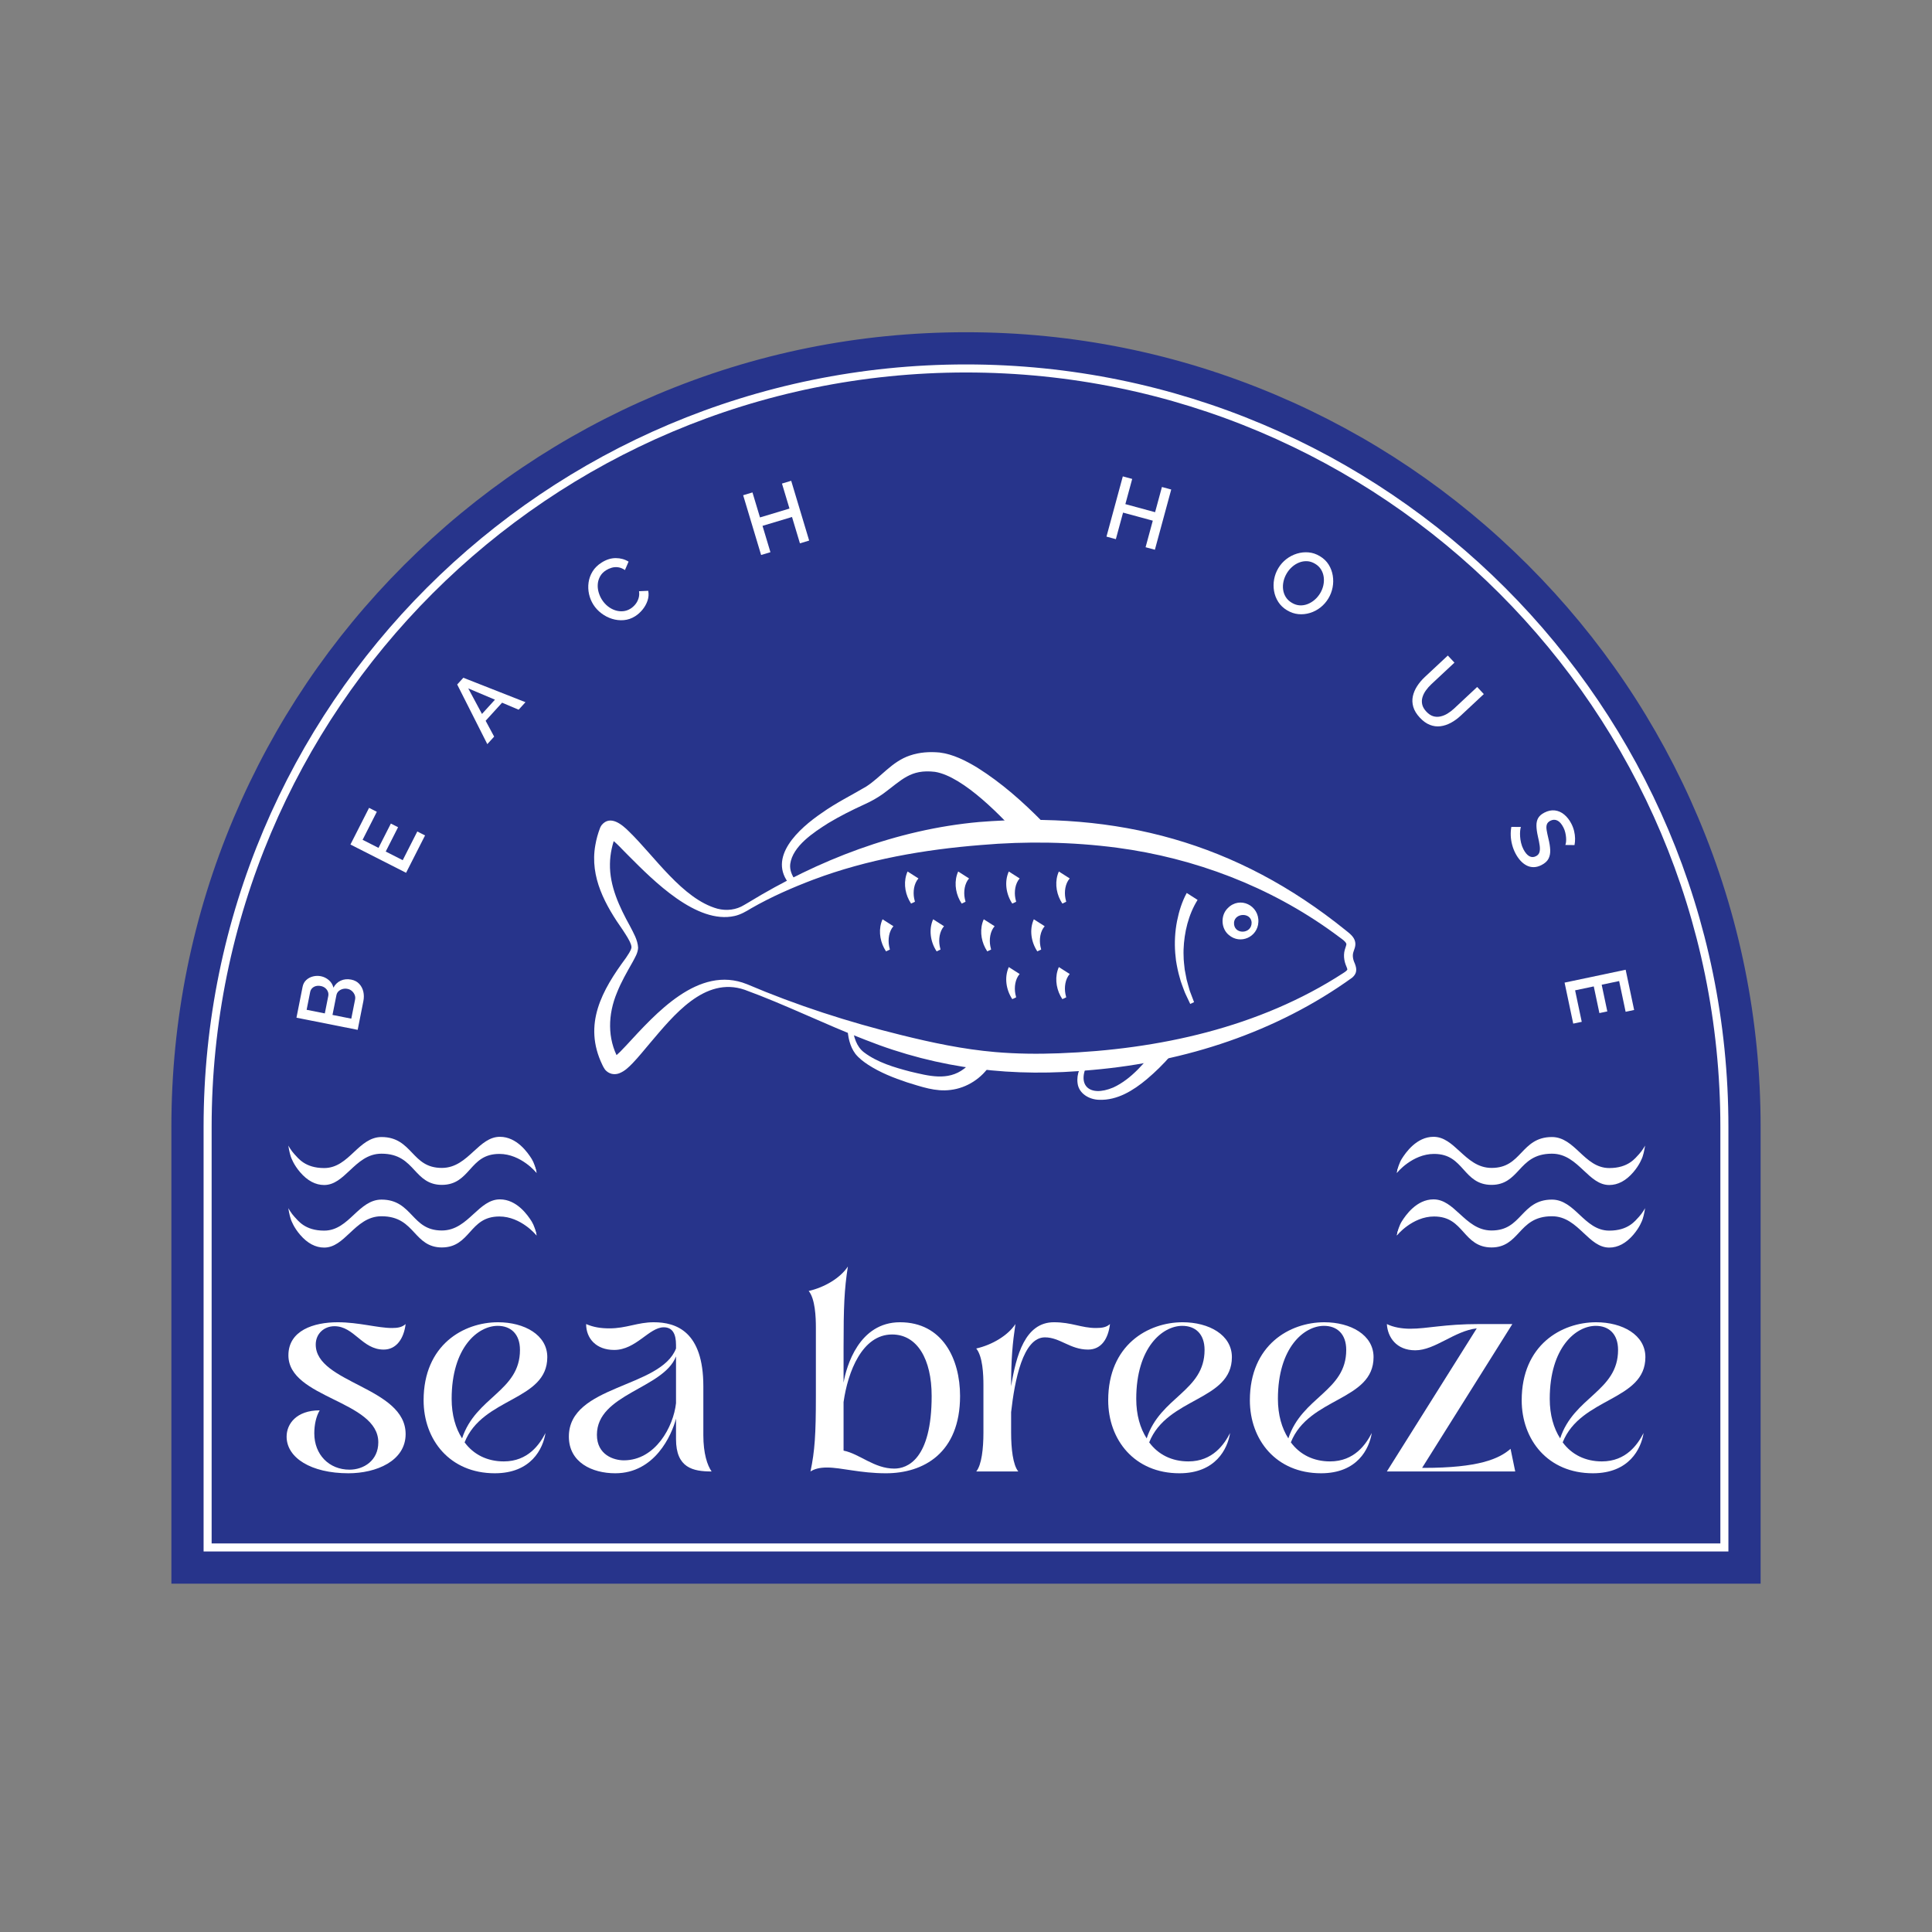 <?xml version="1.0" encoding="UTF-8"?>
<svg id="a" data-name="Ebene 1" xmlns="http://www.w3.org/2000/svg" width="1200" height="1200" viewBox="0 0 1200 1200">
  <rect x="0" y="0" width="1200" height="1200" fill="#808080" stroke="none"/>
  <path d="M108.954,981.146v-281.246c0-66.282,12.986-130.592,38.597-191.143,24.733-58.476,60.137-110.988,105.228-156.079,45.09-45.09,97.603-80.494,156.078-105.227,60.552-25.611,124.861-38.597,191.144-38.597s130.592,12.986,191.144,38.597c58.476,24.733,110.988,60.136,156.078,105.227,45.091,45.09,80.494,97.603,105.228,156.079,25.61,60.552,38.597,124.861,38.597,191.143v281.246H108.954Z" fill="#27348b" stroke="#27348b" stroke-miterlimit="10" stroke-width="5"/>
  <g>
    <path d="M999.532,774.896c-6.269,0-10.911-4.357-15.826-8.968-5.495-5.157-11.176-10.489-19.767-10.489-11.002,0-15.825,5.194-20.489,10.216-4.18,4.501-8.503,9.157-17.008,9.157-8.828,0-13.18-4.833-17.388-9.506-4.503-5.001-8.757-9.725-18.354-9.725-13.41,0-23.016,11.664-23.104,11.787h0c.388-2.725,1.66-6.473,3.028-8.662,2.437-3.9,9.233-13.753,19.757-13.753,6.448,0,11.21,4.368,16.253,8.993,5.54,5.081,11.269,10.335,19.808,10.335,9.484,0,13.87-4.592,18.513-9.453,4.571-4.785,9.297-9.733,18.984-9.733,7.095,0,12.197,4.774,17.132,9.391,5.192,4.857,10.56,9.88,18.461,9.88,11.883,0,16.1-6.113,18.486-8.622,1.933-2.032,3.792-5.337,3.792-5.337,0,0-.699,4.462-1.573,6.925-.341.962-1.822,5.018-5.748,9.598-4.53,5.286-9.562,7.966-14.957,7.966Z" fill="#fff" stroke-width="0"/>
    <path d="M867.597,767.367c.339-2.382,1.07-3.954,1.941-5.355.992-1.596,9.963-16.128,20.844-16.128,12.993,0,19.317,19.328,36.061,19.328,19.562,0,18.726-19.186,37.497-19.186,13.933,0,19.605,19.271,35.592,19.271,13.876,0,20.244-11.169,21.409-12.493.019.705-.305,1.943-.867,3.311-1.408,3.424-8.525,17.849-20.542,17.849-12.682,0-18.838-19.457-35.592-19.457-21.585,0-20.32,19.372-37.497,19.372-17.329,0-16.283-19.23-35.742-19.23-14.046,0-23.104,12.719-23.104,12.719Z" fill="#fff" stroke-width="0"/>
  </g>
  <g>
    <path d="M999.532,736.034c-6.269,0-10.911-4.357-15.826-8.968-5.495-5.157-11.176-10.489-19.767-10.489-11.002,0-15.825,5.194-20.489,10.216-4.18,4.501-8.503,9.157-17.008,9.157-8.828,0-13.18-4.833-17.388-9.506-4.503-5.001-8.757-9.725-18.354-9.725-13.41,0-23.016,11.664-23.104,11.787h0c.388-2.725,1.66-6.473,3.028-8.662,2.437-3.9,9.233-13.753,19.757-13.753,6.448,0,11.21,4.368,16.253,8.993,5.54,5.081,11.269,10.335,19.808,10.335,9.484,0,13.87-4.592,18.513-9.453,4.571-4.785,9.297-9.733,18.984-9.733,7.095,0,12.197,4.774,17.132,9.391,5.192,4.857,10.56,9.88,18.461,9.88,11.883,0,16.1-6.113,18.486-8.622,1.933-2.032,3.792-5.337,3.792-5.337,0,0-.699,4.462-1.573,6.925-.341.962-1.822,5.018-5.748,9.598-4.53,5.286-9.562,7.966-14.957,7.966Z" fill="#fff" stroke-width="0"/>
    <path d="M867.597,728.505c.339-2.382,1.07-3.954,1.941-5.355.992-1.596,9.963-16.128,20.844-16.128,12.993,0,19.317,19.328,36.061,19.328,19.562,0,18.726-19.186,37.497-19.186,13.933,0,19.605,19.271,35.592,19.271,13.876,0,20.244-11.169,21.409-12.493.019.705-.305,1.943-.867,3.311-1.408,3.424-8.525,17.849-20.542,17.849-12.682,0-18.838-19.457-35.592-19.457-21.585,0-20.32,19.372-37.497,19.372-17.329,0-16.283-19.23-35.742-19.23-14.046,0-23.104,12.719-23.104,12.719Z" fill="#fff" stroke-width="0"/>
  </g>
  <g>
    <path d="M201.349,774.896c6.269,0,10.911-4.357,15.826-8.968,5.495-5.157,11.176-10.489,19.767-10.489,11.002,0,15.825,5.194,20.489,10.216,4.18,4.501,8.503,9.157,17.008,9.157,8.828,0,13.18-4.833,17.388-9.506,4.503-5.001,8.757-9.725,18.354-9.725,13.41,0,23.016,11.664,23.104,11.787h0c-.388-2.725-1.66-6.473-3.028-8.662-2.437-3.9-9.233-13.753-19.757-13.753-6.448,0-11.21,4.368-16.253,8.993-5.54,5.081-11.269,10.335-19.808,10.335-9.484,0-13.87-4.592-18.513-9.453-4.571-4.785-9.297-9.733-18.984-9.733-7.095,0-12.197,4.774-17.132,9.391-5.192,4.857-10.56,9.88-18.461,9.88-11.883,0-16.1-6.113-18.486-8.622-1.933-2.032-3.792-5.337-3.792-5.337,0,0,.699,4.462,1.573,6.925.341.962,1.822,5.018,5.748,9.598,4.53,5.286,9.562,7.966,14.957,7.966Z" fill="#fff" stroke-width="0"/>
    <path d="M333.285,767.367c-.339-2.382-1.07-3.954-1.941-5.355-.992-1.596-9.963-16.128-20.844-16.128-12.993,0-19.317,19.328-36.061,19.328-19.562,0-18.726-19.186-37.497-19.186-13.933,0-19.605,19.271-35.592,19.271-13.876,0-20.244-11.169-21.409-12.493-.019.705.305,1.943.867,3.311,1.408,3.424,8.525,17.849,20.542,17.849,12.682,0,18.838-19.457,35.592-19.457,21.585,0,20.32,19.372,37.497,19.372,17.329,0,16.283-19.23,35.742-19.23,14.046,0,23.104,12.719,23.104,12.719Z" fill="#fff" stroke-width="0"/>
  </g>
  <g>
    <path d="M201.349,736.034c6.269,0,10.911-4.357,15.826-8.968,5.495-5.157,11.176-10.489,19.767-10.489,11.002,0,15.825,5.194,20.489,10.216,4.18,4.501,8.503,9.157,17.008,9.157,8.828,0,13.18-4.833,17.388-9.506,4.503-5.001,8.757-9.725,18.354-9.725,13.41,0,23.016,11.664,23.104,11.787h0c-.388-2.725-1.66-6.473-3.028-8.662-2.437-3.9-9.233-13.753-19.757-13.753-6.448,0-11.21,4.368-16.253,8.993-5.54,5.081-11.269,10.335-19.808,10.335-9.484,0-13.87-4.592-18.513-9.453-4.571-4.785-9.297-9.733-18.984-9.733-7.095,0-12.197,4.774-17.132,9.391-5.192,4.857-10.56,9.88-18.461,9.88-11.883,0-16.1-6.113-18.486-8.622-1.933-2.032-3.792-5.337-3.792-5.337,0,0,.699,4.462,1.573,6.925.341.962,1.822,5.018,5.748,9.598,4.53,5.286,9.562,7.966,14.957,7.966Z" fill="#fff" stroke-width="0"/>
    <path d="M333.285,728.505c-.339-2.382-1.07-3.954-1.941-5.355-.992-1.596-9.963-16.128-20.844-16.128-12.993,0-19.317,19.328-36.061,19.328-19.562,0-18.726-19.186-37.497-19.186-13.933,0-19.605,19.271-35.592,19.271-13.876,0-20.244-11.169-21.409-12.493-.019.705.305,1.943.867,3.311,1.408,3.424,8.525,17.849,20.542,17.849,12.682,0,18.838-19.457,35.592-19.457,21.585,0,20.32,19.372,37.497,19.372,17.329,0,16.283-19.23,35.742-19.23,14.046,0,23.104,12.719,23.104,12.719Z" fill="#fff" stroke-width="0"/>
  </g>
  <g>
    <path d="M463.947,611.29c30.903,13.164,63.04,23.519,95.604,31.548,19.281,4.786,38.83,8.929,58.599,10.612,13.154,1.133,26.45,1.269,39.66.766,61.677-2.331,124.347-15.926,176.556-49.85.718-.461,1.283-.848,1.761-1.274.474-.408.733-.808.734-.857-.054-.973-.671-1.886-1.05-3.09-.69-1.842-1.087-3.977-1.019-6.07.015-2.211.874-4.384,1.287-5.698.202-.678.208-1,.159-1.198-.663-1.614-2.541-2.762-4.02-3.881,0,0-4.104-3.026-4.104-3.026-39.422-28.628-86.05-46.315-134.235-52.728-27.969-3.67-56.465-4.13-84.565-1.689-35.283,2.82-70.496,8.911-103.781,21.374-13.336,5.06-26.502,10.796-38.893,17.911-3.182,1.955-6.626,3.957-10.332,4.783-23.564,5.354-50.525-21.992-65.773-37.289-3.966-3.83-7.679-8.361-12.088-11.273.772.307,2.6-.037,3.376-.887.19-.153.372-.383.478-.513.247-.347.324-.52.38-.67-2.348,5.815-3.741,11.994-3.83,18.285-.26,13.755,5.818,26.634,12.497,38.738,2.124,4.162,4.714,8.404,4.994,13.293-.141,3.392-1.961,6.134-3.394,8.893-3.599,6.358-7.133,12.468-9.683,18.906-5.711,13.61-6.137,28.634.945,41.432-.126-.161-.189-.301-.45-.514-.565-.597-2.081-.964-2.687-.685,2.855-1.64,5.457-4.843,7.925-7.341,18.066-19.507,44.829-50.187,74.95-38.005h0ZM462.568,614.784c-24.987-8.62-44.476,16.254-58.875,33.149-3.516,4.142-6.948,8.467-10.78,12.461-2.361,2.376-4.695,4.847-8.337,6.267-.867.302-2.022.6-3.515.489-1.483-.075-3.204-.838-4.262-1.797-.962-.755-1.481-1.699-2.018-2.628,0,0-.666-1.327-.666-1.327-12.156-25.203-.198-46.321,14.679-66.452,1.267-2.042,2.967-4.149,3.421-6.367.046-.605-.093-1.176-.269-1.774-1.038-3.08-3.161-6.076-4.954-8.903-10.873-15.471-20.784-32.929-17.24-52.883.612-3.677,1.621-7.267,2.944-10.744.235-.562.503-1.147,1.032-1.846,5.372-6.484,12.799-.126,16.865,3.952,15.923,15.378,33.31,41.988,55.031,48.033,5.668,1.455,11.678.757,16.651-2.354,0,0,2.345-1.37,2.345-1.37,43.488-26.574,92.43-45.524,143.463-50.121,86.155-6.919,159.976,12.549,227.642,67.17,2.111,1.746,5.407,3.942,6.008,7.399.289,1.497-.037,2.916-.341,3.864-.656,1.925-1.087,3.002-1.123,4.252-.031,1.335.202,2.634.72,3.999,1.559,3.574,2.536,6.781-1.126,9.978-46.997,33.878-103.64,52.276-161.179,57.314-49.118,4.763-95.201-.42-141.198-18.677-25.325-9.711-49.475-21.811-74.919-31.083h0Z" fill="#fff" stroke-width="0"/>
    <path d="M781.594,572.776c-.453,9.243-11.208,14.105-18.349,7.957-4.868-3.957-5.256-12.159-.706-16.62,7.52-7.757,19.68-1.739,19.055,8.663h0ZM777.403,572.776c-.616-6.145-10.17-5.777-10.915,0-.707,7.913,11.253,7.812,10.915,0h0Z" fill="#fff" stroke-width="0"/>
    <path d="M743.841,558.945c-5.683,9.137-8.325,20.155-8.705,30.864-.095,1.156.013,2.977.03,4.147-.036,2.386.447,5.909.689,8.304.355,1.987.805,4.176,1.182,6.173.472,1.923,1.455,5.176,1.992,7.094.698,1.839,1.926,5.068,2.628,6.923,0,0-2.376,1.131-2.376,1.131-.653-1.369-2.177-4.62-2.797-5.93-.647-1.244-1.852-4.768-2.381-6.134-.49-1.153-.994-2.964-1.322-4.197-1.005-3.284-1.828-7.401-2.351-10.803-.114-1.103-.349-3.321-.461-4.424-.54-6.634-.159-13.534,1.133-20.066,1.202-6.014,3.036-11.962,5.995-17.386,0,0,6.743,4.304,6.743,4.304h0Z" fill="#fff" stroke-width="0"/>
    <path d="M633.324,545.608c-2.797,3.198-3.468,8.207-2.661,12.425.126.686.327,1.36.49,2.057l-2.403,1.145c-3.822-5.743-5.071-13.491-2.17-19.931,0,0,6.743,4.304,6.743,4.304h0Z" fill="#fff" stroke-width="0"/>
    <path d="M601.891,545.608c-2.797,3.197-3.468,8.207-2.661,12.425.126.686.327,1.36.49,2.057l-2.403,1.145c-.401-.68-.844-1.354-1.218-2.07-2.847-5.381-3.507-12.196-.953-17.861,0,0,6.743,4.304,6.743,4.304h0Z" fill="#fff" stroke-width="0"/>
    <path d="M570.457,545.608c-2.797,3.197-3.467,8.207-2.661,12.425.126.686.327,1.36.49,2.057l-2.403,1.145c-.401-.68-.844-1.354-1.218-2.07-2.847-5.381-3.506-12.196-.953-17.861,0,0,6.743,4.304,6.743,4.304h0Z" fill="#fff" stroke-width="0"/>
    <path d="M664.421,545.608c-2.797,3.197-3.467,8.207-2.661,12.425.126.686.327,1.36.49,2.057l-2.403,1.145c-.401-.68-.844-1.354-1.218-2.07-2.847-5.381-3.507-12.196-.953-17.861,0,0,6.743,4.304,6.743,4.304h0Z" fill="#fff" stroke-width="0"/>
    <path d="M617.775,575.289c-2.797,3.198-3.467,8.208-2.661,12.425.126.686.327,1.36.49,2.057l-2.403,1.144c-.401-.68-.844-1.354-1.218-2.069-2.847-5.381-3.507-12.196-.953-17.861,0,0,6.743,4.304,6.743,4.304h0Z" fill="#fff" stroke-width="0"/>
    <path d="M586.342,575.289c-2.797,3.198-3.467,8.208-2.661,12.425.126.686.327,1.36.49,2.057l-2.403,1.144c-3.822-5.742-5.071-13.491-2.17-19.93,0,0,6.743,4.304,6.743,4.304h0Z" fill="#fff" stroke-width="0"/>
    <path d="M554.909,575.289c-2.797,3.198-3.468,8.208-2.661,12.425.126.686.327,1.36.49,2.057l-2.403,1.144c-.401-.68-.844-1.354-1.218-2.069-2.847-5.381-3.507-12.196-.953-17.861,0,0,6.743,4.304,6.743,4.304h0Z" fill="#fff" stroke-width="0"/>
    <path d="M648.872,575.289c-2.797,3.198-3.467,8.208-2.661,12.425.126.686.327,1.36.49,2.057l-2.403,1.144c-3.822-5.742-5.071-13.491-2.17-19.93,0,0,6.743,4.304,6.743,4.304h0Z" fill="#fff" stroke-width="0"/>
    <path d="M633.324,604.969c-2.797,3.198-3.468,8.208-2.661,12.425.126.686.327,1.36.49,2.057l-2.403,1.144c-3.822-5.742-5.071-13.491-2.17-19.93,0,0,6.743,4.304,6.743,4.304h0Z" fill="#fff" stroke-width="0"/>
    <path d="M664.421,604.969c-2.797,3.198-3.467,8.208-2.661,12.425.126.686.327,1.36.49,2.057l-2.403,1.144c-.401-.68-.844-1.354-1.218-2.069-2.847-5.381-3.507-12.196-.953-17.861,0,0,6.743,4.304,6.743,4.304h0Z" fill="#fff" stroke-width="0"/>
    <path d="M635.292,521.903c-11.885-13.611-36.789-39.724-54.615-42.5-15.185-1.788-20.562,5.106-31.99,13.49-3.666,2.644-7.743,4.936-11.895,6.775-7.692,3.531-15.22,7.284-22.362,11.603-9.015,5.71-22.111,14.229-23.608,25.418-.415,3.555,1.001,7.127,3.342,10.243l-3.38,2.779c-14.825-17.126,5.81-35.335,19.57-44.709,8.834-6.284,18.422-11.001,27.64-16.439,9.277-5.969,15.932-15.514,27.125-19.287,6.168-2.104,12.294-2.425,18.461-1.882,8.399,1.028,16.292,5.084,23.297,9.306,15.282,9.593,28.367,21.257,40.92,34.004,0,0-12.503,11.198-12.503,11.198h0Z" fill="#fff" stroke-width="0"/>
    <path d="M676.528,658.918c-8.729,14.702-.227,22.98,14.982,16.532,11.403-5.272,20.264-16.155,27.771-26.091,0,0,7.992,6.205,7.992,6.205-4.718,5.404-9.573,10.205-15.023,14.795-8.275,6.917-18.276,13.191-29.547,12.745-6.05-.112-12.653-3.795-13.4-10.32-.765-5.715,1.797-10.976,5.037-15.453,0,0,2.188,1.587,2.188,1.587h0Z" fill="#fff" stroke-width="0"/>
    <path d="M615.267,661.041c-5.317,8.631-14.763,14.748-24.804,15.929-9.33,1.254-18.266-2.023-27.036-4.688-8.414-2.81-16.695-6.064-24.214-10.935-2.889-1.913-5.678-4.009-7.92-6.787-3.531-4.76-4.673-10.63-4.931-16.412,0,0,3.098-.13,3.098-.13.767,5.879,2.422,12.057,7.292,15.692,8.312,6.214,18.632,9.254,28.607,11.856,11.406,2.67,23.331,6.045,33.523-1.804,2.729-2.081,5.231-4.819,6.802-7.798,0,0,9.583,5.077,9.583,5.077h0Z" fill="#fff" stroke-width="0"/>
  </g>
  <g>
    <path d="M218.163,608.457c2.035.403,3.681,1.275,4.936,2.614,1.256,1.339,2.107,2.943,2.552,4.811.446,1.869.457,3.869.034,6l-3.526,17.771-38.022-7.545,3.807-19.187c.347-1.747,1.12-3.164,2.319-4.253,1.2-1.087,2.608-1.825,4.224-2.213,1.617-.387,3.229-.422,4.835-.103,1.821.361,3.461,1.169,4.919,2.42,1.458,1.252,2.411,2.812,2.856,4.68,1.066-2.004,2.579-3.456,4.539-4.357,1.96-.9,4.136-1.113,6.528-.639ZM190.453,627.205l11.299,2.242,2.132-10.746c.194-.979.118-1.901-.229-2.77-.347-.868-.895-1.612-1.645-2.233-.748-.62-1.659-1.038-2.729-1.25-1.106-.22-2.12-.212-3.039.023-.918.235-1.7.67-2.346,1.305-.645.635-1.062,1.424-1.249,2.368l-2.194,11.061ZM215.852,614.21c-1.071-.213-2.098-.18-3.081.097-.982.277-1.816.738-2.501,1.384-.685.646-1.128,1.475-1.329,2.487l-2.424,12.216,11.675,2.315,2.351-11.847c.208-1.049.117-2.038-.273-2.97-.39-.931-.966-1.726-1.725-2.386-.76-.659-1.657-1.092-2.693-1.297Z" fill="#fff" stroke-width="0"/>
    <path d="M259.193,516.453l4.819,2.448-11.789,23.204-34.56-17.559,11.571-22.775,4.819,2.448-8.835,17.392,9.881,5.021,7.673-15.104,4.478,2.275-7.673,15.104,10.562,5.366,9.053-17.819Z" fill="#fff" stroke-width="0"/>
    <path d="M283.971,425.152l3.813-4.189,38.598,15.182-4.245,4.664-10.289-4.351-10.213,11.223,5.286,9.847-4.245,4.665-18.705-37.04ZM307.424,434.586l-16.58-7.009,8.518,15.868,8.062-8.859Z" fill="#fff" stroke-width="0"/>
    <path d="M368.534,375.529c-1.264-1.999-2.158-4.18-2.681-6.541-.522-2.359-.615-4.756-.276-7.188.338-2.431,1.167-4.72,2.487-6.868,1.319-2.146,3.199-3.992,5.638-5.534,2.921-1.846,5.851-2.762,8.791-2.746,2.938.015,5.582.745,7.928,2.189l-2.254,5.236c-1.408-.961-2.815-1.536-4.22-1.725-1.405-.188-2.747-.094-4.025.283-1.278.378-2.43.891-3.454,1.537-1.656,1.048-2.898,2.316-3.726,3.809-.827,1.492-1.31,3.079-1.449,4.759-.138,1.682.029,3.363.501,5.045s1.157,3.23,2.051,4.646c1.012,1.6,2.223,2.966,3.634,4.098s2.93,1.97,4.559,2.512c1.628.543,3.271.741,4.93.598,1.658-.145,3.24-.692,4.746-1.645,1.054-.666,2.021-1.535,2.903-2.609.88-1.073,1.543-2.31,1.986-3.71.443-1.399.547-2.886.311-4.459l5.718-.257c.398,2.03.257,4.058-.424,6.082-.681,2.023-1.71,3.88-3.087,5.568-1.377,1.689-2.924,3.075-4.641,4.16-2.199,1.391-4.538,2.19-7.018,2.401-2.48.212-4.916-.058-7.307-.807-2.392-.749-4.601-1.893-6.627-3.433-2.027-1.539-3.692-3.34-4.995-5.401Z" fill="#fff" stroke-width="0"/>
    <path d="M491.426,298.63l11.156,37.123-5.732,1.724-4.918-16.366-18.323,5.507,4.918,16.365-5.784,1.738-11.156-37.124,5.784-1.738,4.667,15.529,18.323-5.506-4.667-15.529,5.732-1.723Z" fill="#fff" stroke-width="0"/>
    <path d="M727.47,304.048l-10.151,37.411-5.777-1.567,4.475-16.493-18.465-5.01-4.475,16.493-5.828-1.581,10.151-37.413,5.829,1.582-4.247,15.649,18.465,5.011,4.247-15.649,5.777,1.567Z" fill="#fff" stroke-width="0"/>
    <path d="M799.403,379.058c-2.29-1.377-4.101-3.102-5.432-5.176-1.332-2.073-2.209-4.33-2.632-6.772-.424-2.441-.405-4.894.056-7.355s1.329-4.753,2.604-6.876c1.331-2.215,2.998-4.09,5.001-5.625s4.188-2.663,6.556-3.386c2.366-.722,4.766-.979,7.197-.771,2.431.209,4.776.991,7.037,2.35,2.352,1.413,4.176,3.169,5.473,5.264,1.297,2.097,2.145,4.368,2.544,6.816.399,2.448.365,4.891-.102,7.328-.467,2.437-1.338,4.716-2.613,6.838-1.312,2.184-2.956,4.052-4.928,5.605-1.973,1.554-4.143,2.691-6.509,3.413-2.367.723-4.761.972-7.183.747-2.422-.224-4.778-1.024-7.069-2.4ZM799.267,356.044c-.956,1.591-1.634,3.254-2.032,4.989-.399,1.735-.49,3.443-.273,5.123.216,1.681.761,3.229,1.635,4.646.873,1.417,2.119,2.611,3.738,3.584,1.649.991,3.321,1.529,5.016,1.613,1.695.085,3.336-.192,4.926-.829,1.588-.638,3.043-1.536,4.364-2.696,1.32-1.159,2.431-2.488,3.331-3.986.957-1.591,1.621-3.251,1.995-4.979.374-1.729.445-3.438.213-5.127-.232-1.689-.785-3.243-1.658-4.659-.874-1.417-2.089-2.594-3.646-3.529-1.68-1.01-3.36-1.552-5.04-1.627-1.68-.075-3.31.198-4.889.82-1.58.622-3.029,1.513-4.35,2.673-1.321,1.159-2.431,2.488-3.331,3.985Z" fill="#fff" stroke-width="0"/>
    <path d="M881.9,445.762c-2.067-2.214-3.427-4.442-4.078-6.687-.651-2.243-.744-4.448-.276-6.615.466-2.166,1.35-4.26,2.651-6.279,1.301-2.019,2.87-3.887,4.705-5.601l14.365-13.416,4.122,4.413-14.365,13.417c-1.304,1.217-2.445,2.515-3.424,3.893-.979,1.378-1.68,2.8-2.103,4.268-.423,1.467-.463,2.942-.122,4.428.341,1.485,1.18,2.944,2.518,4.377,1.386,1.483,2.808,2.446,4.267,2.889,1.458.44,2.953.495,4.485.161,1.531-.332,3.011-.936,4.439-1.806,1.428-.87,2.78-1.901,4.057-3.095l14.365-13.415,4.122,4.414-14.365,13.415c-1.942,1.813-3.984,3.293-6.125,4.44-2.142,1.146-4.308,1.854-6.499,2.12-2.192.267-4.364-.019-6.518-.858-2.154-.84-4.229-2.328-6.222-4.463Z" fill="#fff" stroke-width="0"/>
    <path d="M972.262,524.828c.208-.468.354-1.115.44-1.941.085-.826.089-1.73.011-2.714-.078-.982-.245-2.02-.502-3.109-.257-1.091-.646-2.143-1.17-3.155-1.146-2.216-2.415-3.646-3.808-4.288-1.393-.645-2.83-.583-4.31.183-1.094.565-1.807,1.314-2.14,2.249-.333.934-.377,2.13-.133,3.588.244,1.458.615,3.222,1.114,5.29.647,2.593,1.014,4.921,1.102,6.981.087,2.061-.264,3.866-1.052,5.417-.789,1.552-2.229,2.867-4.32,3.948-1.706.883-3.354,1.322-4.944,1.323-1.59,0-3.074-.366-4.451-1.098-1.377-.732-2.644-1.742-3.799-3.029-1.155-1.289-2.174-2.787-3.058-4.496-.868-1.678-1.544-3.443-2.032-5.297s-.773-3.712-.854-5.575c-.083-1.862.042-3.702.374-5.518l5.932.062c-.224.598-.382,1.421-.474,2.472-.093,1.05-.099,2.206-.02,3.469.079,1.263.28,2.583.603,3.96.322,1.377.812,2.699,1.466,3.965,1.096,2.12,2.311,3.548,3.645,4.282s2.722.729,4.165-.017c1.126-.583,1.843-1.426,2.152-2.527.307-1.102.347-2.465.118-4.092-.229-1.626-.602-3.53-1.116-5.71-.566-2.516-.863-4.708-.892-6.578-.029-1.871.332-3.461,1.083-4.771.75-1.312,2.027-2.432,3.831-3.364,2.254-1.165,4.436-1.622,6.546-1.369,2.109.253,4.041,1.108,5.796,2.568,1.754,1.46,3.221,3.329,4.399,5.607.786,1.52,1.364,3.055,1.737,4.607.372,1.552.574,3.072.605,4.56.032,1.488-.087,2.883-.356,4.186l-5.689-.067Z" fill="#fff" stroke-width="0"/>
    <path d="M982.448,634.674l-5.289,1.114-5.369-25.467,37.931-7.997,5.27,24.997-5.289,1.114-4.024-19.087-10.845,2.286,3.495,16.577-4.915,1.036-3.495-16.577-11.593,2.444,4.124,19.559Z" fill="#fff" stroke-width="0"/>
  </g>
  <path d="M128.954,961.146v-261.246c0-260.151,210.894-471.046,471.046-471.046s471.046,210.894,471.046,471.046v261.246H128.954Z" fill="none" stroke="#fff" stroke-miterlimit="10" stroke-width="5"/>
  <g>
    <path d="M178.02,892.295c0-7.816,6.03-16.303,20.546-16.303-2.233,3.796-3.35,8.933-3.35,14.293,0,13.176,9.157,22.556,21.886,22.556,8.71,0,17.866-5.583,17.866-16.973,0-26.13-55.833-27.247-55.833-54.046,0-15.41,15.633-20.546,30.596-20.546,13.177,0,24.79,3.573,33.723,3.573,3.573,0,6.253-.446,8.487-2.457-1.117,9.157-5.807,15.856-13.623,15.856-13.4,0-18.313-14.516-30.596-14.516-6.477,0-11.613,4.69-11.613,11.389,0,24.12,55.833,26.353,55.833,55.609,0,16.75-18.313,24.344-35.51,24.344-23.226,0-38.413-9.603-38.413-22.78Z" fill="#fff" stroke-width="0"/>
    <path d="M263.109,869.739c0-34.393,24.79-48.463,46.229-48.463,16.303,0,30.596,7.816,30.596,21.663,0,27.247-40.2,24.79-51.366,52.93,5.583,7.593,14.07,11.836,24.343,11.836,15.186,0,22.333-10.72,25.906-17.643-1.563,9.827-8.933,25.013-31.49,25.013-27.916,0-44.219-20.77-44.219-45.336ZM322.962,838.473c0-10.05-5.806-14.963-13.846-14.963-12.283,0-28.586,13.4-28.586,45.336,0,10.05,2.457,18.313,6.477,24.566,8.487-25.907,35.956-29.256,35.956-54.94Z" fill="#fff" stroke-width="0"/>
    <path d="M353.333,892.295c0-32.159,56.949-29.926,66.553-54.716v-2.233c0-6.923-2.233-10.943-7.593-10.943-9.157,0-17.196,14.07-30.82,14.07-11.167,0-17.42-7.147-17.42-16.08,4.69,2.01,9.157,2.68,14.517,2.68,10.497,0,17.42-3.796,27.47-3.796,14.07,0,30.82,5.806,30.82,39.753v30.372c0,11.39,2.457,18.76,5.137,22.557-11.613,0-22.11-2.233-22.11-20.1v-12.73c-2.68,10.273-13.177,33.947-37.743,33.947-14.293,0-28.81-6.7-28.81-22.78ZM419.886,871.525v-29.033c-7.817,20.1-49.133,23.227-49.133,48.686,0,12.506,10.497,15.856,16.75,15.856,19.653,0,30.819-20.993,32.383-35.51Z" fill="#fff" stroke-width="0"/>
    <path d="M513.68,911.502c-4.69,0-7.816.893-10.273,2.457,2.68-12.73,3.35-23.003,3.35-46.9v-42.433c0-6.699-.447-17.866-4.467-22.779,9.826-2.233,19.653-8.04,24.343-15.187-2.233,14.293-2.68,24.79-2.68,50.25v21.886c1.787-10.273,9.603-37.519,35.063-37.519,26.353,0,37.296,22.779,37.296,45.783,0,35.509-22.78,48.016-46.006,48.016-16.08,0-27.693-3.574-36.626-3.574ZM578.669,867.059c0-22.779-8.933-38.19-24.566-38.19-18.537,0-27.47,23.003-30.15,41.986v30.15c10.05,2.01,18.983,11.167,31.49,11.167,8.04,0,23.226-5.583,23.226-45.113Z" fill="#fff" stroke-width="0"/>
    <path d="M610.826,889.838v-29.479c0-6.7-.447-17.867-4.467-22.78,9.826-2.233,19.653-8.04,24.343-15.187-1.787,12.06-2.68,21.217-2.68,38.637,3.127-19.207,8.71-39.753,26.576-39.753,11.167,0,16.973,3.573,26.13,3.573,3.797,0,6.477-.446,8.71-2.457-1.117,9.157-5.36,15.856-13.623,15.856-11.167,0-17.42-7.593-26.8-7.593-13.623,0-18.76,26.576-20.993,46.452v12.73c0,9.827,1.117,20.1,4.467,24.12h-26.13c3.35-4.02,4.467-14.293,4.467-24.12Z" fill="#fff" stroke-width="0"/>
    <path d="M688.324,869.739c0-34.393,24.79-48.463,46.229-48.463,16.303,0,30.596,7.816,30.596,21.663,0,27.247-40.2,24.79-51.366,52.93,5.583,7.593,14.07,11.836,24.343,11.836,15.186,0,22.333-10.72,25.906-17.643-1.563,9.827-8.933,25.013-31.49,25.013-27.916,0-44.219-20.77-44.219-45.336ZM748.176,838.473c0-10.05-5.806-14.963-13.846-14.963-12.283,0-28.586,13.4-28.586,45.336,0,10.05,2.457,18.313,6.477,24.566,8.487-25.907,35.956-29.256,35.956-54.94Z" fill="#fff" stroke-width="0"/>
    <path d="M776.316,869.739c0-34.393,24.79-48.463,46.229-48.463,16.303,0,30.596,7.816,30.596,21.663,0,27.247-40.2,24.79-51.366,52.93,5.583,7.593,14.07,11.836,24.343,11.836,15.186,0,22.333-10.72,25.906-17.643-1.563,9.827-8.933,25.013-31.49,25.013-27.916,0-44.219-20.77-44.219-45.336ZM836.168,838.473c0-10.05-5.806-14.963-13.846-14.963-12.283,0-28.586,13.4-28.586,45.336,0,10.05,2.457,18.313,6.477,24.566,8.487-25.907,35.956-29.256,35.956-54.94Z" fill="#fff" stroke-width="0"/>
    <path d="M917.239,825.073c-13.846,1.563-25.906,13.623-38.19,13.623-11.836,0-17.196-8.264-17.643-16.304,4.02,2.01,9.38,2.904,14.517,2.904,10.72,0,20.993-2.904,42.879-2.904h20.547l-56.056,89.333h1.117c33.946,0,46.676-5.583,53.823-11.836l2.903,14.07h-79.729l55.833-88.886Z" fill="#fff" stroke-width="0"/>
    <path d="M945.154,869.739c0-34.393,24.79-48.463,46.229-48.463,16.303,0,30.596,7.816,30.596,21.663,0,27.247-40.2,24.79-51.366,52.93,5.583,7.593,14.07,11.836,24.343,11.836,15.186,0,22.333-10.72,25.906-17.643-1.563,9.827-8.933,25.013-31.49,25.013-27.916,0-44.219-20.77-44.219-45.336ZM1005.007,838.473c0-10.05-5.806-14.963-13.846-14.963-12.283,0-28.586,13.4-28.586,45.336,0,10.05,2.457,18.313,6.477,24.566,8.487-25.907,35.956-29.256,35.956-54.94Z" fill="#fff" stroke-width="0"/>
  </g>
</svg>